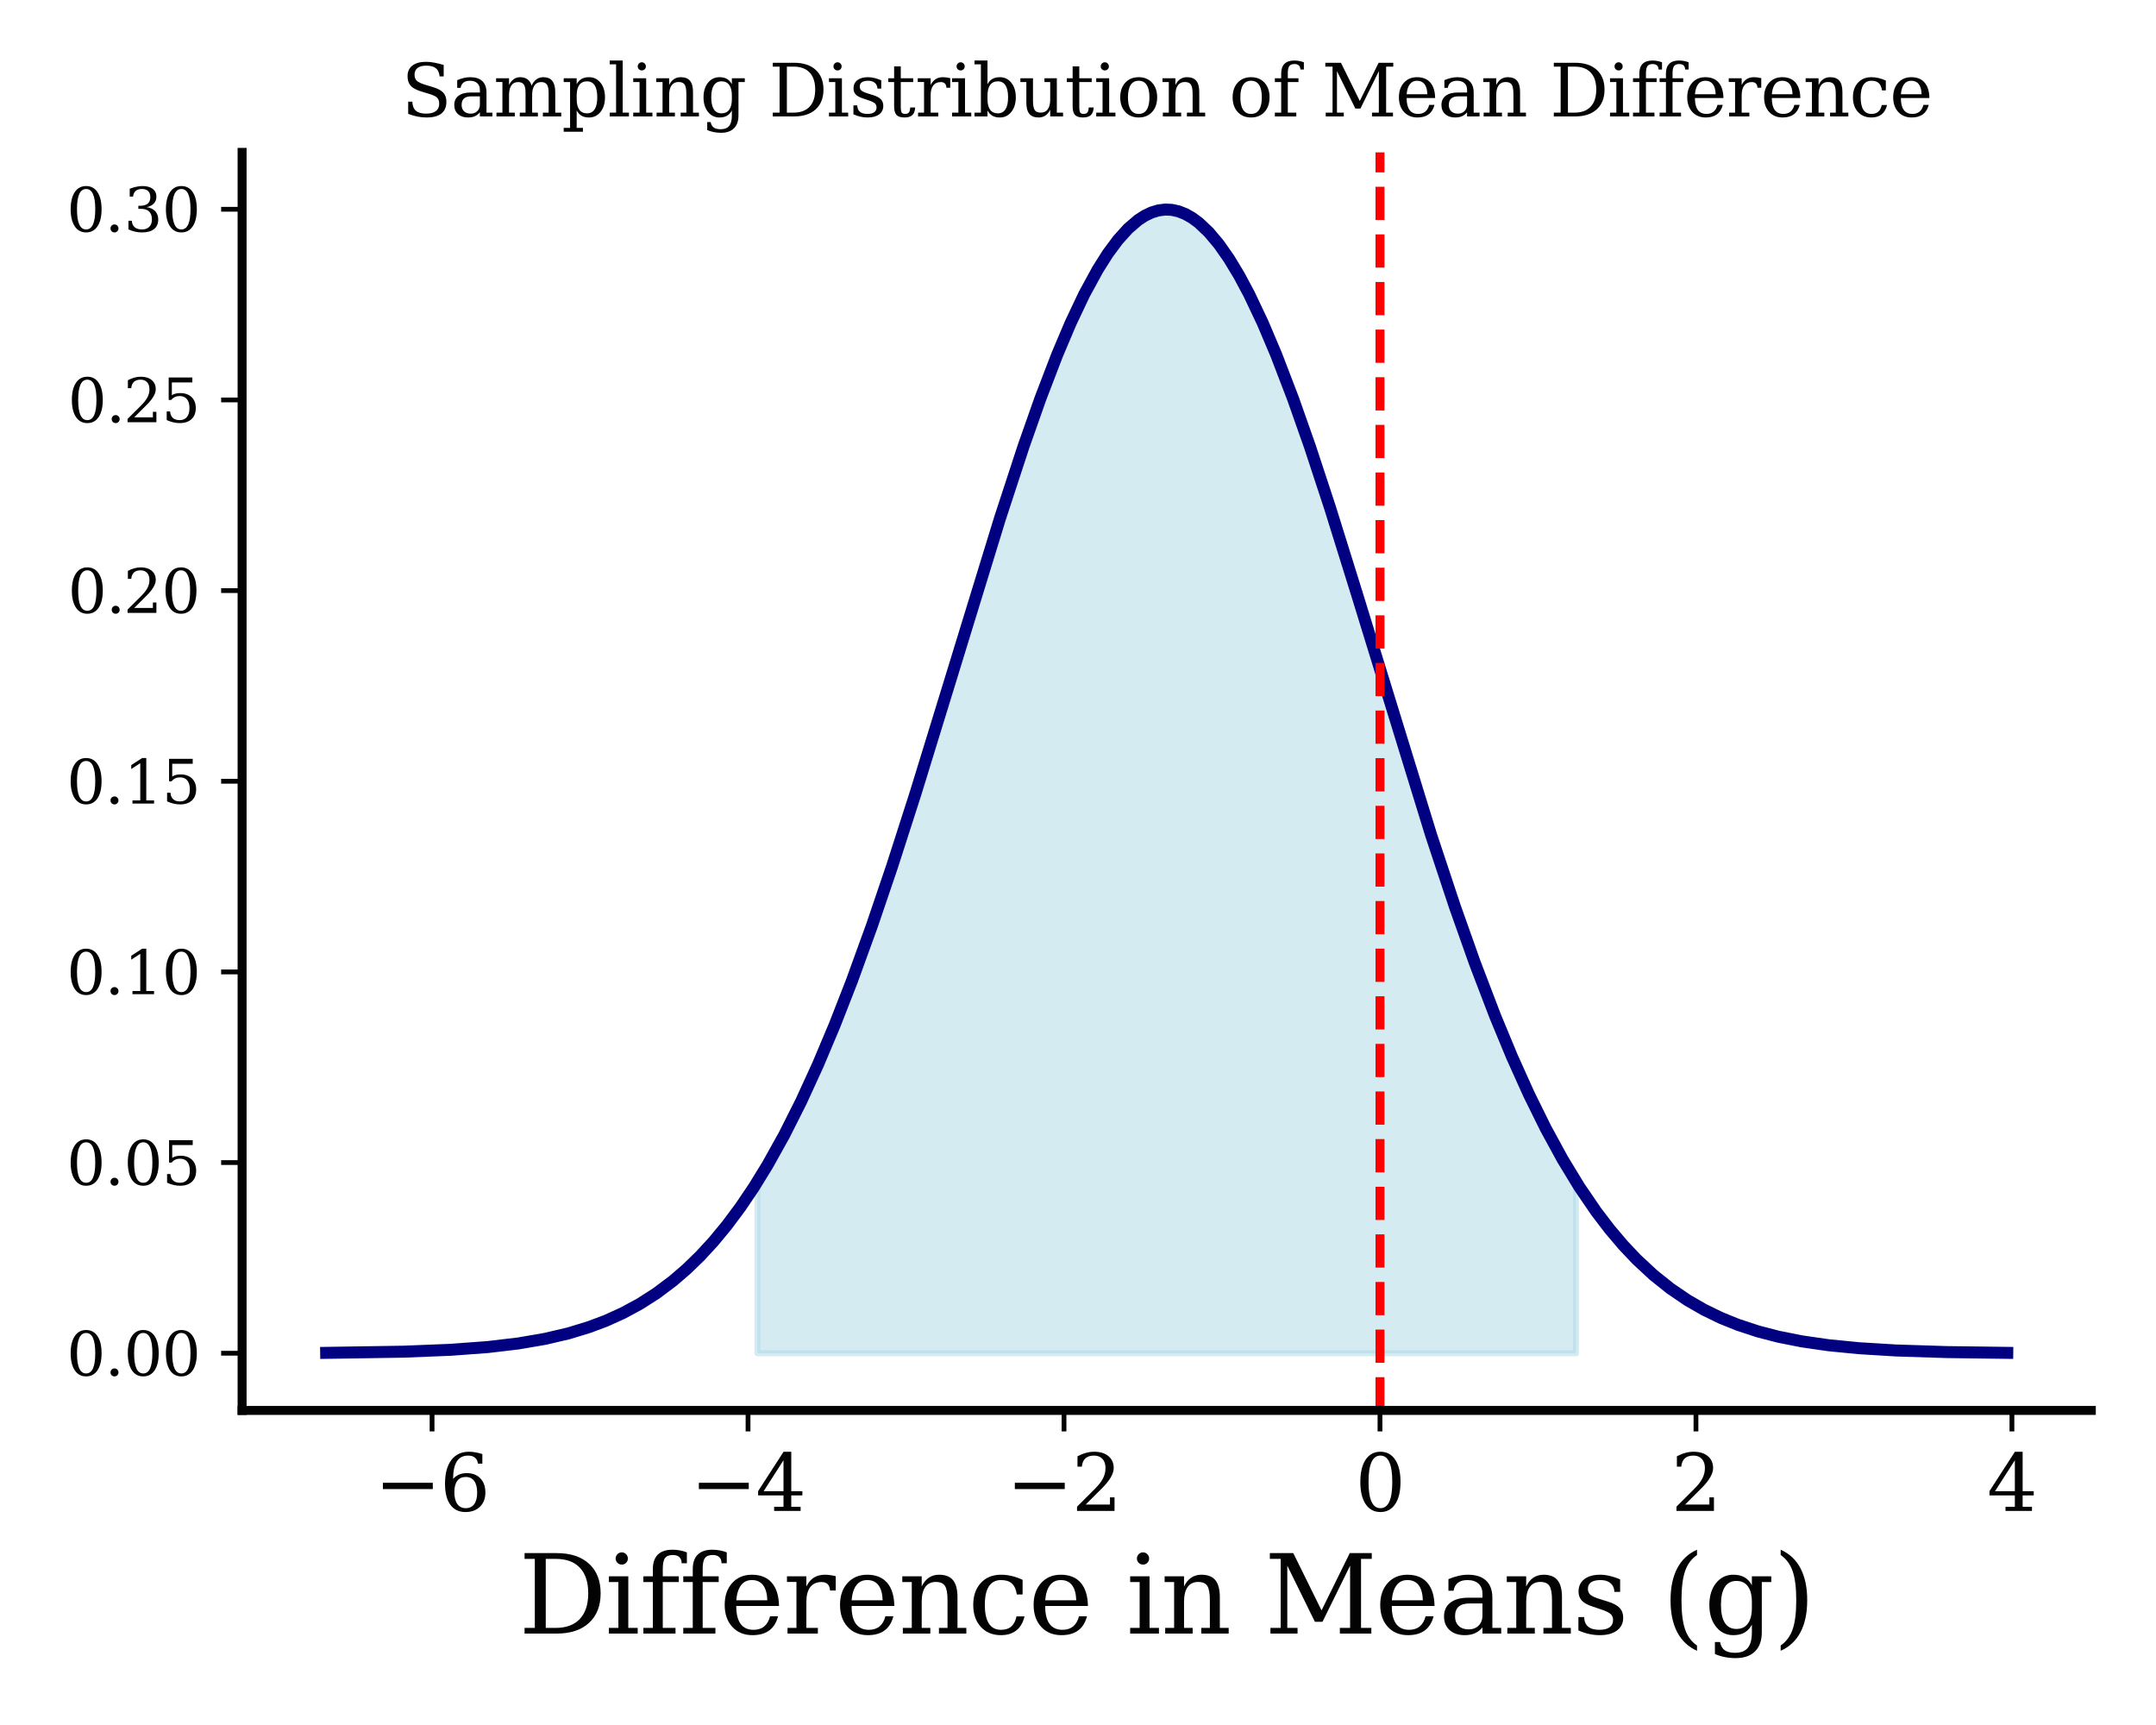 <?xml version="1.0" encoding="utf-8" standalone="no"?>
<!DOCTYPE svg PUBLIC "-//W3C//DTD SVG 1.1//EN"
  "http://www.w3.org/Graphics/SVG/1.1/DTD/svg11.dtd">
<svg xmlns:xlink="http://www.w3.org/1999/xlink" width="360pt" height="288pt" viewBox="0 0 360 288" xmlns="http://www.w3.org/2000/svg" version="1.1">
 <defs>
  <style type="text/css">*{stroke-linejoin: round; stroke-linecap: butt}</style>
 </defs>
 <g id="figure_1">
  <g id="patch_1">
   <path d="M 0 288 
L 360 288 
L 360 0 
L 0 0 
L 0 288 
z
" style="fill: none"/>
  </g>
  <g id="axes_1">
   <g id="patch_2">
    <path d="M 40.425 235.48 
L 349.2 235.48 
L 349.2 25.44 
L 40.425 25.44 
L 40.425 235.48 
z
" style="fill: none"/>
   </g>
   <g id="PolyCollection_1">
    <defs>
     <path id="m4e943a26dc" d="M 126.465 -90.709 
L 126.465 -62.067 
L 127.027 -62.067 
L 127.59 -62.067 
L 128.152 -62.067 
L 128.715 -62.067 
L 129.277 -62.067 
L 129.84 -62.067 
L 130.402 -62.067 
L 130.965 -62.067 
L 131.527 -62.067 
L 132.09 -62.067 
L 132.653 -62.067 
L 133.215 -62.067 
L 133.778 -62.067 
L 134.34 -62.067 
L 134.903 -62.067 
L 135.465 -62.067 
L 136.028 -62.067 
L 136.59 -62.067 
L 137.153 -62.067 
L 137.715 -62.067 
L 138.278 -62.067 
L 138.84 -62.067 
L 139.403 -62.067 
L 139.966 -62.067 
L 140.528 -62.067 
L 141.091 -62.067 
L 141.653 -62.067 
L 142.216 -62.067 
L 142.778 -62.067 
L 143.341 -62.067 
L 143.903 -62.067 
L 144.466 -62.067 
L 145.028 -62.067 
L 145.591 -62.067 
L 146.153 -62.067 
L 146.716 -62.067 
L 147.278 -62.067 
L 147.841 -62.067 
L 148.404 -62.067 
L 148.966 -62.067 
L 149.529 -62.067 
L 150.091 -62.067 
L 150.654 -62.067 
L 151.216 -62.067 
L 151.779 -62.067 
L 152.341 -62.067 
L 152.904 -62.067 
L 153.466 -62.067 
L 154.029 -62.067 
L 154.591 -62.067 
L 155.154 -62.067 
L 155.716 -62.067 
L 156.279 -62.067 
L 156.842 -62.067 
L 157.404 -62.067 
L 157.967 -62.067 
L 158.529 -62.067 
L 159.092 -62.067 
L 159.654 -62.067 
L 160.217 -62.067 
L 160.779 -62.067 
L 161.342 -62.067 
L 161.904 -62.067 
L 162.467 -62.067 
L 163.029 -62.067 
L 163.592 -62.067 
L 164.154 -62.067 
L 164.717 -62.067 
L 165.28 -62.067 
L 165.842 -62.067 
L 166.405 -62.067 
L 166.967 -62.067 
L 167.53 -62.067 
L 168.092 -62.067 
L 168.655 -62.067 
L 169.217 -62.067 
L 169.78 -62.067 
L 170.342 -62.067 
L 170.905 -62.067 
L 171.467 -62.067 
L 172.03 -62.067 
L 172.592 -62.067 
L 173.155 -62.067 
L 173.718 -62.067 
L 174.28 -62.067 
L 174.843 -62.067 
L 175.405 -62.067 
L 175.968 -62.067 
L 176.53 -62.067 
L 177.093 -62.067 
L 177.655 -62.067 
L 178.218 -62.067 
L 178.78 -62.067 
L 179.343 -62.067 
L 179.905 -62.067 
L 180.468 -62.067 
L 181.03 -62.067 
L 181.593 -62.067 
L 182.156 -62.067 
L 182.718 -62.067 
L 183.281 -62.067 
L 183.843 -62.067 
L 184.406 -62.067 
L 184.968 -62.067 
L 185.531 -62.067 
L 186.093 -62.067 
L 186.656 -62.067 
L 187.218 -62.067 
L 187.781 -62.067 
L 188.343 -62.067 
L 188.906 -62.067 
L 189.468 -62.067 
L 190.031 -62.067 
L 190.594 -62.067 
L 191.156 -62.067 
L 191.719 -62.067 
L 192.281 -62.067 
L 192.844 -62.067 
L 193.406 -62.067 
L 193.969 -62.067 
L 194.531 -62.067 
L 195.094 -62.067 
L 195.656 -62.067 
L 196.219 -62.067 
L 196.781 -62.067 
L 197.344 -62.067 
L 197.906 -62.067 
L 198.469 -62.067 
L 199.032 -62.067 
L 199.594 -62.067 
L 200.157 -62.067 
L 200.719 -62.067 
L 201.282 -62.067 
L 201.844 -62.067 
L 202.407 -62.067 
L 202.969 -62.067 
L 203.532 -62.067 
L 204.094 -62.067 
L 204.657 -62.067 
L 205.219 -62.067 
L 205.782 -62.067 
L 206.345 -62.067 
L 206.907 -62.067 
L 207.47 -62.067 
L 208.032 -62.067 
L 208.595 -62.067 
L 209.157 -62.067 
L 209.72 -62.067 
L 210.282 -62.067 
L 210.845 -62.067 
L 211.407 -62.067 
L 211.97 -62.067 
L 212.532 -62.067 
L 213.095 -62.067 
L 213.657 -62.067 
L 214.22 -62.067 
L 214.783 -62.067 
L 215.345 -62.067 
L 215.908 -62.067 
L 216.47 -62.067 
L 217.033 -62.067 
L 217.595 -62.067 
L 218.158 -62.067 
L 218.72 -62.067 
L 219.283 -62.067 
L 219.845 -62.067 
L 220.408 -62.067 
L 220.97 -62.067 
L 221.533 -62.067 
L 222.095 -62.067 
L 222.658 -62.067 
L 223.221 -62.067 
L 223.783 -62.067 
L 224.346 -62.067 
L 224.908 -62.067 
L 225.471 -62.067 
L 226.033 -62.067 
L 226.596 -62.067 
L 227.158 -62.067 
L 227.721 -62.067 
L 228.283 -62.067 
L 228.846 -62.067 
L 229.408 -62.067 
L 229.971 -62.067 
L 230.533 -62.067 
L 231.096 -62.067 
L 231.659 -62.067 
L 232.221 -62.067 
L 232.784 -62.067 
L 233.346 -62.067 
L 233.909 -62.067 
L 234.471 -62.067 
L 235.034 -62.067 
L 235.596 -62.067 
L 236.159 -62.067 
L 236.721 -62.067 
L 237.284 -62.067 
L 237.846 -62.067 
L 238.409 -62.067 
L 238.971 -62.067 
L 239.534 -62.067 
L 240.097 -62.067 
L 240.659 -62.067 
L 241.222 -62.067 
L 241.784 -62.067 
L 242.347 -62.067 
L 242.909 -62.067 
L 243.472 -62.067 
L 244.034 -62.067 
L 244.597 -62.067 
L 245.159 -62.067 
L 245.722 -62.067 
L 246.284 -62.067 
L 246.847 -62.067 
L 247.409 -62.067 
L 247.972 -62.067 
L 248.535 -62.067 
L 249.097 -62.067 
L 249.66 -62.067 
L 250.222 -62.067 
L 250.785 -62.067 
L 251.347 -62.067 
L 251.91 -62.067 
L 252.472 -62.067 
L 253.035 -62.067 
L 253.597 -62.067 
L 254.16 -62.067 
L 254.722 -62.067 
L 255.285 -62.067 
L 255.847 -62.067 
L 256.41 -62.067 
L 256.973 -62.067 
L 257.535 -62.067 
L 258.098 -62.067 
L 258.66 -62.067 
L 259.223 -62.067 
L 259.785 -62.067 
L 260.348 -62.067 
L 260.91 -62.067 
L 261.473 -62.067 
L 262.035 -62.067 
L 262.598 -62.067 
L 263.16 -62.067 
L 263.16 -90.709 
L 263.16 -90.709 
L 262.598 -91.614 
L 262.035 -92.539 
L 261.473 -93.486 
L 260.91 -94.453 
L 260.348 -95.442 
L 259.785 -96.452 
L 259.223 -97.484 
L 258.66 -98.537 
L 258.098 -99.612 
L 257.535 -100.708 
L 256.973 -101.826 
L 256.41 -102.966 
L 255.847 -104.129 
L 255.285 -105.312 
L 254.722 -106.518 
L 254.16 -107.746 
L 253.597 -108.996 
L 253.035 -110.267 
L 252.472 -111.56 
L 251.91 -112.875 
L 251.347 -114.211 
L 250.785 -115.568 
L 250.222 -116.947 
L 249.66 -118.347 
L 249.097 -119.768 
L 248.535 -121.209 
L 247.972 -122.671 
L 247.409 -124.153 
L 246.847 -125.655 
L 246.284 -127.177 
L 245.722 -128.718 
L 245.159 -130.277 
L 244.597 -131.856 
L 244.034 -133.452 
L 243.472 -135.067 
L 242.909 -136.698 
L 242.347 -138.347 
L 241.784 -140.011 
L 241.222 -141.692 
L 240.659 -143.388 
L 240.097 -145.099 
L 239.534 -146.824 
L 238.971 -148.562 
L 238.409 -150.314 
L 237.846 -152.078 
L 237.284 -153.853 
L 236.721 -155.64 
L 236.159 -157.437 
L 235.596 -159.243 
L 235.034 -161.058 
L 234.471 -162.881 
L 233.909 -164.711 
L 233.346 -166.548 
L 232.784 -168.39 
L 232.221 -170.237 
L 231.659 -172.088 
L 231.096 -173.941 
L 230.533 -175.797 
L 229.971 -177.653 
L 229.408 -179.51 
L 228.846 -181.366 
L 228.283 -183.22 
L 227.721 -185.071 
L 227.158 -186.918 
L 226.596 -188.761 
L 226.033 -190.598 
L 225.471 -192.428 
L 224.908 -194.25 
L 224.346 -196.063 
L 223.783 -197.865 
L 223.221 -199.657 
L 222.658 -201.437 
L 222.095 -203.203 
L 221.533 -204.955 
L 220.97 -206.692 
L 220.408 -208.412 
L 219.845 -210.114 
L 219.283 -211.798 
L 218.72 -213.462 
L 218.158 -215.105 
L 217.595 -216.727 
L 217.033 -218.325 
L 216.47 -219.899 
L 215.908 -221.448 
L 215.345 -222.971 
L 214.783 -224.467 
L 214.22 -225.935 
L 213.657 -227.373 
L 213.095 -228.781 
L 212.532 -230.158 
L 211.97 -231.502 
L 211.407 -232.814 
L 210.845 -234.091 
L 210.282 -235.334 
L 209.72 -236.541 
L 209.157 -237.71 
L 208.595 -238.843 
L 208.032 -239.936 
L 207.47 -240.991 
L 206.907 -242.006 
L 206.345 -242.98 
L 205.782 -243.912 
L 205.219 -244.802 
L 204.657 -245.649 
L 204.094 -246.453 
L 203.532 -247.213 
L 202.969 -247.928 
L 202.407 -248.598 
L 201.844 -249.223 
L 201.282 -249.801 
L 200.719 -250.332 
L 200.157 -250.817 
L 199.594 -251.254 
L 199.032 -251.643 
L 198.469 -251.985 
L 197.906 -252.278 
L 197.344 -252.523 
L 196.781 -252.718 
L 196.219 -252.866 
L 195.656 -252.964 
L 195.094 -253.013 
L 194.531 -253.013 
L 193.969 -252.964 
L 193.406 -252.866 
L 192.844 -252.718 
L 192.281 -252.523 
L 191.719 -252.278 
L 191.156 -251.985 
L 190.594 -251.643 
L 190.031 -251.254 
L 189.468 -250.817 
L 188.906 -250.332 
L 188.343 -249.801 
L 187.781 -249.223 
L 187.218 -248.598 
L 186.656 -247.928 
L 186.093 -247.213 
L 185.531 -246.453 
L 184.968 -245.649 
L 184.406 -244.802 
L 183.843 -243.912 
L 183.281 -242.98 
L 182.718 -242.006 
L 182.156 -240.991 
L 181.593 -239.936 
L 181.03 -238.843 
L 180.468 -237.71 
L 179.905 -236.541 
L 179.343 -235.334 
L 178.78 -234.091 
L 178.218 -232.814 
L 177.655 -231.502 
L 177.093 -230.158 
L 176.53 -228.781 
L 175.968 -227.373 
L 175.405 -225.935 
L 174.843 -224.467 
L 174.28 -222.971 
L 173.718 -221.448 
L 173.155 -219.899 
L 172.592 -218.325 
L 172.03 -216.727 
L 171.467 -215.105 
L 170.905 -213.462 
L 170.342 -211.798 
L 169.78 -210.114 
L 169.217 -208.412 
L 168.655 -206.692 
L 168.092 -204.955 
L 167.53 -203.203 
L 166.967 -201.437 
L 166.405 -199.657 
L 165.842 -197.865 
L 165.28 -196.063 
L 164.717 -194.25 
L 164.154 -192.428 
L 163.592 -190.598 
L 163.029 -188.761 
L 162.467 -186.918 
L 161.904 -185.071 
L 161.342 -183.22 
L 160.779 -181.366 
L 160.217 -179.51 
L 159.654 -177.653 
L 159.092 -175.797 
L 158.529 -173.941 
L 157.967 -172.088 
L 157.404 -170.237 
L 156.842 -168.39 
L 156.279 -166.548 
L 155.716 -164.711 
L 155.154 -162.881 
L 154.591 -161.058 
L 154.029 -159.243 
L 153.466 -157.437 
L 152.904 -155.64 
L 152.341 -153.853 
L 151.779 -152.078 
L 151.216 -150.314 
L 150.654 -148.562 
L 150.091 -146.824 
L 149.529 -145.099 
L 148.966 -143.388 
L 148.404 -141.692 
L 147.841 -140.011 
L 147.278 -138.347 
L 146.716 -136.698 
L 146.153 -135.067 
L 145.591 -133.452 
L 145.028 -131.856 
L 144.466 -130.277 
L 143.903 -128.718 
L 143.341 -127.177 
L 142.778 -125.655 
L 142.216 -124.153 
L 141.653 -122.671 
L 141.091 -121.209 
L 140.528 -119.768 
L 139.966 -118.347 
L 139.403 -116.947 
L 138.84 -115.568 
L 138.278 -114.211 
L 137.715 -112.875 
L 137.153 -111.56 
L 136.59 -110.267 
L 136.028 -108.996 
L 135.465 -107.746 
L 134.903 -106.518 
L 134.34 -105.312 
L 133.778 -104.129 
L 133.215 -102.966 
L 132.653 -101.826 
L 132.09 -100.708 
L 131.527 -99.612 
L 130.965 -98.537 
L 130.402 -97.484 
L 129.84 -96.452 
L 129.277 -95.442 
L 128.715 -94.453 
L 128.152 -93.486 
L 127.59 -92.539 
L 127.027 -91.614 
L 126.465 -90.709 
z
" style="stroke: #add8e6; stroke-opacity: 0.5"/>
    </defs>
    <g clip-path="url(#pf818bcd970)">
     <use xlink:href="#m4e943a26dc" x="0" y="288" style="fill: #add8e6; fill-opacity: 0.5; stroke: #add8e6; stroke-opacity: 0.5"/>
    </g>
   </g>
   <g id="matplotlib.axis_1">
    <g id="xtick_1">
     <g id="line2d_1">
      <defs>
       <path id="mfd60dd3c45" d="M 0 0 
L 0 3.5 
" style="stroke: #030303; stroke-width: 0.8"/>
      </defs>
      <g>
       <use xlink:href="#mfd60dd3c45" x="72.144" y="235.48" style="fill: #030303; stroke: #030303; stroke-width: 0.8"/>
      </g>
     </g>
     <g id="text_1">
      <!-- $\mathdefault{−6}$ -->
      <g style="fill: #030303" transform="translate(62.524 252.358) scale(0.13 -0.13)">
       <defs>
        <path id="DejaVuSerif-2212" d="M 678 2259 
L 4684 2259 
L 4684 1753 
L 678 1753 
L 678 2259 
z
" transform="scale(0.016)"/>
        <path id="DejaVuSerif-36" d="M 2094 219 
Q 2534 219 2771 542 
Q 3009 866 3009 1472 
Q 3009 2078 2771 2401 
Q 2534 2725 2094 2725 
Q 1647 2725 1412 2412 
Q 1178 2100 1178 1509 
Q 1178 888 1415 553 
Q 1653 219 2094 219 
z
M 1075 2569 
Q 1288 2803 1556 2918 
Q 1825 3034 2163 3034 
Q 2859 3034 3264 2615 
Q 3669 2197 3669 1472 
Q 3669 763 3233 336 
Q 2797 -91 2069 -91 
Q 1278 -91 853 498 
Q 428 1088 428 2181 
Q 428 3406 931 4078 
Q 1434 4750 2350 4750 
Q 2597 4750 2869 4703 
Q 3141 4656 3425 4563 
L 3425 3794 
L 3072 3794 
Q 3034 4109 2831 4275 
Q 2628 4441 2284 4441 
Q 1678 4441 1381 3981 
Q 1084 3522 1075 2569 
z
" transform="scale(0.016)"/>
       </defs>
       <use xlink:href="#DejaVuSerif-2212" transform="translate(0 0.781)"/>
       <use xlink:href="#DejaVuSerif-36" transform="translate(83.789 0.781)"/>
      </g>
     </g>
    </g>
    <g id="xtick_2">
     <g id="line2d_2">
      <g>
       <use xlink:href="#mfd60dd3c45" x="124.904" y="235.48" style="fill: #030303; stroke: #030303; stroke-width: 0.8"/>
      </g>
     </g>
     <g id="text_2">
      <!-- $\mathdefault{−4}$ -->
      <g style="fill: #030303" transform="translate(115.284 252.358) scale(0.13 -0.13)">
       <defs>
        <path id="DejaVuSerif-34" d="M 2234 1581 
L 2234 4063 
L 641 1581 
L 2234 1581 
z
M 3609 0 
L 1484 0 
L 1484 331 
L 2234 331 
L 2234 1247 
L 197 1247 
L 197 1588 
L 2241 4750 
L 2859 4750 
L 2859 1581 
L 3750 1581 
L 3750 1247 
L 2859 1247 
L 2859 331 
L 3609 331 
L 3609 0 
z
" transform="scale(0.016)"/>
       </defs>
       <use xlink:href="#DejaVuSerif-2212" transform="translate(0 0.781)"/>
       <use xlink:href="#DejaVuSerif-34" transform="translate(83.789 0.781)"/>
      </g>
     </g>
    </g>
    <g id="xtick_3">
     <g id="line2d_3">
      <g>
       <use xlink:href="#mfd60dd3c45" x="177.664" y="235.48" style="fill: #030303; stroke: #030303; stroke-width: 0.8"/>
      </g>
     </g>
     <g id="text_3">
      <!-- $\mathdefault{−2}$ -->
      <g style="fill: #030303" transform="translate(168.044 252.358) scale(0.13 -0.13)">
       <defs>
        <path id="DejaVuSerif-32" d="M 819 3553 
L 469 3553 
L 469 4384 
Q 803 4563 1142 4656 
Q 1481 4750 1806 4750 
Q 2534 4750 2956 4397 
Q 3378 4044 3378 3438 
Q 3378 2753 2422 1800 
Q 2347 1728 2309 1691 
L 1131 513 
L 3078 513 
L 3078 1088 
L 3444 1088 
L 3444 0 
L 434 0 
L 434 341 
L 1850 1753 
Q 2319 2222 2519 2614 
Q 2719 3006 2719 3438 
Q 2719 3909 2473 4175 
Q 2228 4441 1797 4441 
Q 1350 4441 1106 4219 
Q 863 3997 819 3553 
z
" transform="scale(0.016)"/>
       </defs>
       <use xlink:href="#DejaVuSerif-2212" transform="translate(0 0.781)"/>
       <use xlink:href="#DejaVuSerif-32" transform="translate(83.789 0.781)"/>
      </g>
     </g>
    </g>
    <g id="xtick_4">
     <g id="line2d_4">
      <g>
       <use xlink:href="#mfd60dd3c45" x="230.424" y="235.48" style="fill: #030303; stroke: #030303; stroke-width: 0.8"/>
      </g>
     </g>
     <g id="text_4">
      <!-- $\mathdefault{0}$ -->
      <g style="fill: #030303" transform="translate(226.264 252.358) scale(0.13 -0.13)">
       <defs>
        <path id="DejaVuSerif-30" d="M 2034 219 
Q 2513 219 2750 744 
Q 2988 1269 2988 2328 
Q 2988 3391 2750 3916 
Q 2513 4441 2034 4441 
Q 1556 4441 1318 3916 
Q 1081 3391 1081 2328 
Q 1081 1269 1318 744 
Q 1556 219 2034 219 
z
M 2034 -91 
Q 1275 -91 848 546 
Q 422 1184 422 2328 
Q 422 3475 848 4112 
Q 1275 4750 2034 4750 
Q 2797 4750 3222 4112 
Q 3647 3475 3647 2328 
Q 3647 1184 3222 546 
Q 2797 -91 2034 -91 
z
" transform="scale(0.016)"/>
       </defs>
       <use xlink:href="#DejaVuSerif-30" transform="translate(0 0.781)"/>
      </g>
     </g>
    </g>
    <g id="xtick_5">
     <g id="line2d_5">
      <g>
       <use xlink:href="#mfd60dd3c45" x="283.184" y="235.48" style="fill: #030303; stroke: #030303; stroke-width: 0.8"/>
      </g>
     </g>
     <g id="text_5">
      <!-- $\mathdefault{2}$ -->
      <g style="fill: #030303" transform="translate(279.024 252.358) scale(0.13 -0.13)">
       <use xlink:href="#DejaVuSerif-32" transform="translate(0 0.781)"/>
      </g>
     </g>
    </g>
    <g id="xtick_6">
     <g id="line2d_6">
      <g>
       <use xlink:href="#mfd60dd3c45" x="335.944" y="235.48" style="fill: #030303; stroke: #030303; stroke-width: 0.8"/>
      </g>
     </g>
     <g id="text_6">
      <!-- $\mathdefault{4}$ -->
      <g style="fill: #030303" transform="translate(331.784 252.358) scale(0.13 -0.13)">
       <use xlink:href="#DejaVuSerif-34" transform="translate(0 0.781)"/>
      </g>
     </g>
    </g>
    <g id="text_7">
     <!-- Difference in Means (g) -->
     <g style="fill: #030303" transform="translate(86.574 272.739) scale(0.18 -0.18)">
      <defs>
       <path id="DejaVuSerif-44" d="M 1581 331 
L 2163 331 
Q 3072 331 3558 850 
Q 4044 1369 4044 2338 
Q 4044 3306 3559 3818 
Q 3075 4331 2163 4331 
L 1581 4331 
L 1581 331 
z
M 353 0 
L 353 331 
L 947 331 
L 947 4331 
L 353 4331 
L 353 4666 
L 2209 4666 
Q 3416 4666 4089 4050 
Q 4763 3434 4763 2338 
Q 4763 1238 4088 619 
Q 3413 0 2209 0 
L 353 0 
z
" transform="scale(0.016)"/>
       <path id="DejaVuSerif-69" d="M 622 4353 
Q 622 4497 726 4603 
Q 831 4709 978 4709 
Q 1122 4709 1226 4603 
Q 1331 4497 1331 4353 
Q 1331 4206 1228 4103 
Q 1125 4000 978 4000 
Q 831 4000 726 4103 
Q 622 4206 622 4353 
z
M 1356 331 
L 1900 331 
L 1900 0 
L 231 0 
L 231 331 
L 781 331 
L 781 2988 
L 231 2988 
L 231 3322 
L 1356 3322 
L 1356 331 
z
" transform="scale(0.016)"/>
       <path id="DejaVuSerif-66" d="M 2753 4078 
L 2450 4078 
Q 2447 4313 2317 4434 
Q 2188 4556 1941 4556 
Q 1619 4556 1487 4379 
Q 1356 4203 1356 3750 
L 1356 3322 
L 2284 3322 
L 2284 2988 
L 1356 2988 
L 1356 331 
L 2094 331 
L 2094 0 
L 231 0 
L 231 331 
L 781 331 
L 781 2988 
L 231 2988 
L 231 3322 
L 781 3322 
L 781 3738 
Q 781 4294 1070 4578 
Q 1359 4863 1919 4863 
Q 2128 4863 2337 4825 
Q 2547 4788 2753 4709 
L 2753 4078 
z
" transform="scale(0.016)"/>
       <path id="DejaVuSerif-65" d="M 3469 1600 
L 991 1600 
L 991 1575 
Q 991 903 1244 561 
Q 1497 219 1991 219 
Q 2369 219 2611 417 
Q 2853 616 2950 1006 
L 3413 1006 
Q 3275 459 2904 184 
Q 2534 -91 1931 -91 
Q 1203 -91 761 389 
Q 319 869 319 1663 
Q 319 2450 753 2931 
Q 1188 3413 1894 3413 
Q 2647 3413 3050 2948 
Q 3453 2484 3469 1600 
z
M 2791 1931 
Q 2772 2513 2545 2808 
Q 2319 3103 1894 3103 
Q 1497 3103 1269 2806 
Q 1041 2509 991 1931 
L 2791 1931 
z
" transform="scale(0.016)"/>
       <path id="DejaVuSerif-72" d="M 3059 3328 
L 3059 2497 
L 2728 2497 
Q 2713 2744 2591 2866 
Q 2469 2988 2234 2988 
Q 1809 2988 1582 2694 
Q 1356 2400 1356 1850 
L 1356 331 
L 2022 331 
L 2022 0 
L 263 0 
L 263 331 
L 781 331 
L 781 2994 
L 231 2994 
L 231 3322 
L 1356 3322 
L 1356 2731 
Q 1525 3078 1790 3245 
Q 2056 3413 2438 3413 
Q 2578 3413 2733 3391 
Q 2888 3369 3059 3328 
z
" transform="scale(0.016)"/>
       <path id="DejaVuSerif-6e" d="M 263 0 
L 263 331 
L 781 331 
L 781 2988 
L 231 2988 
L 231 3322 
L 1356 3322 
L 1356 2731 
Q 1516 3069 1770 3241 
Q 2025 3413 2363 3413 
Q 2913 3413 3172 3097 
Q 3431 2781 3431 2113 
L 3431 331 
L 3944 331 
L 3944 0 
L 2356 0 
L 2356 331 
L 2853 331 
L 2853 1931 
Q 2853 2541 2703 2767 
Q 2553 2994 2175 2994 
Q 1775 2994 1565 2701 
Q 1356 2409 1356 1850 
L 1356 331 
L 1856 331 
L 1856 0 
L 263 0 
z
" transform="scale(0.016)"/>
       <path id="DejaVuSerif-63" d="M 3291 997 
Q 3169 466 2822 187 
Q 2475 -91 1925 -91 
Q 1200 -91 759 389 
Q 319 869 319 1663 
Q 319 2459 759 2936 
Q 1200 3413 1925 3413 
Q 2241 3413 2553 3339 
Q 2866 3266 3181 3116 
L 3181 2266 
L 2847 2266 
Q 2781 2703 2561 2903 
Q 2341 3103 1931 3103 
Q 1466 3103 1228 2742 
Q 991 2381 991 1663 
Q 991 944 1227 581 
Q 1463 219 1931 219 
Q 2303 219 2525 412 
Q 2747 606 2828 997 
L 3291 997 
z
" transform="scale(0.016)"/>
       <path id="DejaVuSerif-20" transform="scale(0.016)"/>
       <path id="DejaVuSerif-4d" d="M 353 0 
L 353 331 
L 947 331 
L 947 4331 
L 319 4331 
L 319 4666 
L 1678 4666 
L 3316 1344 
L 4953 4666 
L 6228 4666 
L 6228 4331 
L 5606 4331 
L 5606 331 
L 6203 331 
L 6203 0 
L 4378 0 
L 4378 331 
L 4972 331 
L 4972 3938 
L 3372 684 
L 2931 684 
L 1331 3938 
L 1331 331 
L 1925 331 
L 1925 0 
L 353 0 
z
" transform="scale(0.016)"/>
       <path id="DejaVuSerif-61" d="M 2547 1044 
L 2547 1747 
L 1806 1747 
Q 1378 1747 1168 1562 
Q 959 1378 959 997 
Q 959 650 1171 447 
Q 1384 244 1747 244 
Q 2106 244 2326 466 
Q 2547 688 2547 1044 
z
M 3122 2075 
L 3122 331 
L 3634 331 
L 3634 0 
L 2547 0 
L 2547 359 
Q 2356 128 2106 18 
Q 1856 -91 1522 -91 
Q 969 -91 644 203 
Q 319 497 319 997 
Q 319 1513 691 1797 
Q 1063 2081 1741 2081 
L 2547 2081 
L 2547 2309 
Q 2547 2688 2317 2895 
Q 2088 3103 1672 3103 
Q 1328 3103 1125 2947 
Q 922 2791 872 2484 
L 575 2484 
L 575 3156 
Q 875 3284 1158 3348 
Q 1441 3413 1709 3413 
Q 2400 3413 2761 3070 
Q 3122 2728 3122 2075 
z
" transform="scale(0.016)"/>
       <path id="DejaVuSerif-73" d="M 359 184 
L 359 959 
L 691 959 
Q 703 588 923 403 
Q 1144 219 1575 219 
Q 1963 219 2166 364 
Q 2369 509 2369 788 
Q 2369 1006 2220 1140 
Q 2072 1275 1594 1428 
L 1178 1569 
Q 750 1706 558 1912 
Q 366 2119 366 2438 
Q 366 2894 700 3153 
Q 1034 3413 1625 3413 
Q 1888 3413 2178 3344 
Q 2469 3275 2778 3144 
L 2778 2419 
L 2447 2419 
Q 2434 2741 2221 2922 
Q 2009 3103 1644 3103 
Q 1281 3103 1095 2975 
Q 909 2847 909 2591 
Q 909 2381 1050 2254 
Q 1191 2128 1613 1997 
L 2069 1856 
Q 2541 1709 2748 1489 
Q 2956 1269 2956 922 
Q 2956 450 2595 179 
Q 2234 -91 1600 -91 
Q 1278 -91 972 -22 
Q 666 47 359 184 
z
" transform="scale(0.016)"/>
       <path id="DejaVuSerif-28" d="M 2041 -997 
Q 1281 -656 893 83 
Q 506 822 506 1931 
Q 506 3044 893 3783 
Q 1281 4522 2041 4863 
L 2041 4556 
Q 1559 4225 1350 3623 
Q 1141 3022 1141 1931 
Q 1141 844 1350 242 
Q 1559 -359 2041 -691 
L 2041 -997 
z
" transform="scale(0.016)"/>
       <path id="DejaVuSerif-67" d="M 3359 2988 
L 3359 72 
Q 3359 -644 2965 -1033 
Q 2572 -1422 1844 -1422 
Q 1516 -1422 1216 -1362 
Q 916 -1303 641 -1184 
L 641 -488 
L 941 -488 
Q 997 -813 1206 -963 
Q 1416 -1113 1806 -1113 
Q 2313 -1113 2548 -827 
Q 2784 -541 2784 72 
L 2784 519 
Q 2616 206 2355 57 
Q 2094 -91 1709 -91 
Q 1097 -91 708 395 
Q 319 881 319 1663 
Q 319 2444 706 2928 
Q 1094 3413 1709 3413 
Q 2094 3413 2355 3264 
Q 2616 3116 2784 2803 
L 2784 3322 
L 3909 3322 
L 3909 2988 
L 3359 2988 
z
M 2784 1825 
Q 2784 2422 2554 2737 
Q 2325 3053 1888 3053 
Q 1444 3053 1217 2703 
Q 991 2353 991 1663 
Q 991 975 1217 622 
Q 1444 269 1888 269 
Q 2325 269 2554 583 
Q 2784 897 2784 1497 
L 2784 1825 
z
" transform="scale(0.016)"/>
       <path id="DejaVuSerif-29" d="M 453 -997 
L 453 -691 
Q 934 -359 1145 242 
Q 1356 844 1356 1931 
Q 1356 3022 1145 3623 
Q 934 4225 453 4556 
L 453 4863 
Q 1216 4522 1603 3783 
Q 1991 3044 1991 1931 
Q 1991 822 1603 83 
Q 1216 -656 453 -997 
z
" transform="scale(0.016)"/>
      </defs>
      <use xlink:href="#DejaVuSerif-44"/>
      <use xlink:href="#DejaVuSerif-69" x="80.176"/>
      <use xlink:href="#DejaVuSerif-66" x="112.158"/>
      <use xlink:href="#DejaVuSerif-66" x="149.17"/>
      <use xlink:href="#DejaVuSerif-65" x="186.182"/>
      <use xlink:href="#DejaVuSerif-72" x="245.361"/>
      <use xlink:href="#DejaVuSerif-65" x="293.164"/>
      <use xlink:href="#DejaVuSerif-6e" x="352.344"/>
      <use xlink:href="#DejaVuSerif-63" x="416.748"/>
      <use xlink:href="#DejaVuSerif-65" x="472.754"/>
      <use xlink:href="#DejaVuSerif-20" x="531.934"/>
      <use xlink:href="#DejaVuSerif-69" x="563.721"/>
      <use xlink:href="#DejaVuSerif-6e" x="595.703"/>
      <use xlink:href="#DejaVuSerif-20" x="660.107"/>
      <use xlink:href="#DejaVuSerif-4d" x="691.895"/>
      <use xlink:href="#DejaVuSerif-65" x="794.287"/>
      <use xlink:href="#DejaVuSerif-61" x="853.467"/>
      <use xlink:href="#DejaVuSerif-6e" x="913.086"/>
      <use xlink:href="#DejaVuSerif-73" x="977.49"/>
      <use xlink:href="#DejaVuSerif-20" x="1028.809"/>
      <use xlink:href="#DejaVuSerif-28" x="1060.596"/>
      <use xlink:href="#DejaVuSerif-67" x="1099.609"/>
      <use xlink:href="#DejaVuSerif-29" x="1163.623"/>
     </g>
    </g>
   </g>
   <g id="matplotlib.axis_2">
    <g id="ytick_1">
     <g id="line2d_7">
      <defs>
       <path id="mde79565429" d="M 0 0 
L -3.5 0 
" style="stroke: #030303; stroke-width: 0.8"/>
      </defs>
      <g>
       <use xlink:href="#mde79565429" x="40.425" y="225.933" style="fill: #030303; stroke: #030303; stroke-width: 0.8"/>
      </g>
     </g>
     <g id="text_8">
      <!-- $\mathdefault{0.00}$ -->
      <g style="fill: #030303" transform="translate(11.125 229.732) scale(0.1 -0.1)">
       <defs>
        <path id="DejaVuSerif-2e" d="M 603 325 
Q 603 500 722 622 
Q 841 744 1019 744 
Q 1191 744 1312 622 
Q 1434 500 1434 325 
Q 1434 153 1312 31 
Q 1191 -91 1019 -91 
Q 841 -91 722 29 
Q 603 150 603 325 
z
" transform="scale(0.016)"/>
       </defs>
       <use xlink:href="#DejaVuSerif-30" transform="translate(0 0.781)"/>
       <use xlink:href="#DejaVuSerif-2e" transform="translate(63.623 0.781)"/>
       <use xlink:href="#DejaVuSerif-30" transform="translate(95.41 0.781)"/>
       <use xlink:href="#DejaVuSerif-30" transform="translate(159.033 0.781)"/>
      </g>
     </g>
    </g>
    <g id="ytick_2">
     <g id="line2d_8">
      <g>
       <use xlink:href="#mde79565429" x="40.425" y="194.1" style="fill: #030303; stroke: #030303; stroke-width: 0.8"/>
      </g>
     </g>
     <g id="text_9">
      <!-- $\mathdefault{0.05}$ -->
      <g style="fill: #030303" transform="translate(11.125 197.9) scale(0.1 -0.1)">
       <defs>
        <path id="DejaVuSerif-35" d="M 3219 4666 
L 3219 4153 
L 1081 4153 
L 1081 2816 
Q 1244 2928 1461 2984 
Q 1678 3041 1947 3041 
Q 2703 3041 3140 2622 
Q 3578 2203 3578 1478 
Q 3578 738 3136 323 
Q 2694 -91 1894 -91 
Q 1572 -91 1234 -12 
Q 897 66 544 225 
L 544 1131 
L 897 1131 
Q 925 688 1179 453 
Q 1434 219 1894 219 
Q 2388 219 2653 544 
Q 2919 869 2919 1478 
Q 2919 2084 2655 2407 
Q 2391 2731 1894 2731 
Q 1613 2731 1398 2631 
Q 1184 2531 1019 2322 
L 750 2322 
L 750 4666 
L 3219 4666 
z
" transform="scale(0.016)"/>
       </defs>
       <use xlink:href="#DejaVuSerif-30" transform="translate(0 0.781)"/>
       <use xlink:href="#DejaVuSerif-2e" transform="translate(63.623 0.781)"/>
       <use xlink:href="#DejaVuSerif-30" transform="translate(95.41 0.781)"/>
       <use xlink:href="#DejaVuSerif-35" transform="translate(159.033 0.781)"/>
      </g>
     </g>
    </g>
    <g id="ytick_3">
     <g id="line2d_9">
      <g>
       <use xlink:href="#mde79565429" x="40.425" y="162.268" style="fill: #030303; stroke: #030303; stroke-width: 0.8"/>
      </g>
     </g>
     <g id="text_10">
      <!-- $\mathdefault{0.10}$ -->
      <g style="fill: #030303" transform="translate(11.125 166.067) scale(0.1 -0.1)">
       <defs>
        <path id="DejaVuSerif-31" d="M 909 0 
L 909 331 
L 1722 331 
L 1722 4213 
L 781 3603 
L 781 4013 
L 1919 4750 
L 2350 4750 
L 2350 331 
L 3163 331 
L 3163 0 
L 909 0 
z
" transform="scale(0.016)"/>
       </defs>
       <use xlink:href="#DejaVuSerif-30" transform="translate(0 0.781)"/>
       <use xlink:href="#DejaVuSerif-2e" transform="translate(63.623 0.781)"/>
       <use xlink:href="#DejaVuSerif-31" transform="translate(95.41 0.781)"/>
       <use xlink:href="#DejaVuSerif-30" transform="translate(159.033 0.781)"/>
      </g>
     </g>
    </g>
    <g id="ytick_4">
     <g id="line2d_10">
      <g>
       <use xlink:href="#mde79565429" x="40.425" y="130.436" style="fill: #030303; stroke: #030303; stroke-width: 0.8"/>
      </g>
     </g>
     <g id="text_11">
      <!-- $\mathdefault{0.15}$ -->
      <g style="fill: #030303" transform="translate(11.125 134.235) scale(0.1 -0.1)">
       <use xlink:href="#DejaVuSerif-30" transform="translate(0 0.781)"/>
       <use xlink:href="#DejaVuSerif-2e" transform="translate(63.623 0.781)"/>
       <use xlink:href="#DejaVuSerif-31" transform="translate(95.41 0.781)"/>
       <use xlink:href="#DejaVuSerif-35" transform="translate(159.033 0.781)"/>
      </g>
     </g>
    </g>
    <g id="ytick_5">
     <g id="line2d_11">
      <g>
       <use xlink:href="#mde79565429" x="40.425" y="98.604" style="fill: #030303; stroke: #030303; stroke-width: 0.8"/>
      </g>
     </g>
     <g id="text_12">
      <!-- $\mathdefault{0.20}$ -->
      <g style="fill: #030303" transform="translate(11.325 102.403) scale(0.1 -0.1)">
       <use xlink:href="#DejaVuSerif-30" transform="translate(0 0.781)"/>
       <use xlink:href="#DejaVuSerif-2e" transform="translate(63.623 0.781)"/>
       <use xlink:href="#DejaVuSerif-32" transform="translate(92.785 0.781)"/>
       <use xlink:href="#DejaVuSerif-30" transform="translate(156.408 0.781)"/>
      </g>
     </g>
    </g>
    <g id="ytick_6">
     <g id="line2d_12">
      <g>
       <use xlink:href="#mde79565429" x="40.425" y="66.771" style="fill: #030303; stroke: #030303; stroke-width: 0.8"/>
      </g>
     </g>
     <g id="text_13">
      <!-- $\mathdefault{0.25}$ -->
      <g style="fill: #030303" transform="translate(11.325 70.571) scale(0.1 -0.1)">
       <use xlink:href="#DejaVuSerif-30" transform="translate(0 0.781)"/>
       <use xlink:href="#DejaVuSerif-2e" transform="translate(63.623 0.781)"/>
       <use xlink:href="#DejaVuSerif-32" transform="translate(92.785 0.781)"/>
       <use xlink:href="#DejaVuSerif-35" transform="translate(156.408 0.781)"/>
      </g>
     </g>
    </g>
    <g id="ytick_7">
     <g id="line2d_13">
      <g>
       <use xlink:href="#mde79565429" x="40.425" y="34.939" style="fill: #030303; stroke: #030303; stroke-width: 0.8"/>
      </g>
     </g>
     <g id="text_14">
      <!-- $\mathdefault{0.30}$ -->
      <g style="fill: #030303" transform="translate(11.125 38.738) scale(0.1 -0.1)">
       <defs>
        <path id="DejaVuSerif-33" d="M 622 4469 
Q 988 4606 1323 4678 
Q 1659 4750 1953 4750 
Q 2638 4750 3022 4454 
Q 3406 4159 3406 3634 
Q 3406 3213 3140 2930 
Q 2875 2647 2388 2547 
Q 2963 2466 3280 2130 
Q 3597 1794 3597 1259 
Q 3597 606 3158 257 
Q 2719 -91 1894 -91 
Q 1528 -91 1179 -12 
Q 831 66 488 225 
L 488 1131 
L 838 1131 
Q 869 681 1141 450 
Q 1413 219 1906 219 
Q 2384 219 2661 495 
Q 2938 772 2938 1253 
Q 2938 1803 2653 2086 
Q 2369 2369 1819 2369 
L 1522 2369 
L 1522 2688 
L 1678 2688 
Q 2225 2688 2498 2914 
Q 2772 3141 2772 3597 
Q 2772 4006 2547 4223 
Q 2322 4441 1900 4441 
Q 1478 4441 1245 4241 
Q 1013 4041 972 3647 
L 622 3647 
L 622 4469 
z
" transform="scale(0.016)"/>
       </defs>
       <use xlink:href="#DejaVuSerif-30" transform="translate(0 0.781)"/>
       <use xlink:href="#DejaVuSerif-2e" transform="translate(63.623 0.781)"/>
       <use xlink:href="#DejaVuSerif-33" transform="translate(95.41 0.781)"/>
       <use xlink:href="#DejaVuSerif-30" transform="translate(159.033 0.781)"/>
      </g>
     </g>
    </g>
   </g>
   <g id="line2d_14">
    <path d="M 54.46 225.869 
L 67.399 225.671 
L 75.274 225.356 
L 81.462 224.898 
L 86.525 224.301 
L 91.025 223.528 
L 94.963 222.603 
L 98.338 221.574 
L 101.151 220.517 
L 103.963 219.246 
L 106.776 217.73 
L 109.589 215.935 
L 112.401 213.825 
L 114.651 211.886 
L 116.902 209.703 
L 119.152 207.258 
L 121.402 204.532 
L 123.652 201.51 
L 125.902 198.175 
L 128.152 194.514 
L 130.965 189.463 
L 133.778 183.871 
L 136.59 177.733 
L 139.403 171.053 
L 142.216 163.847 
L 145.591 154.548 
L 148.966 144.612 
L 152.904 132.36 
L 158.529 114.059 
L 166.967 86.563 
L 170.905 74.538 
L 173.718 66.552 
L 176.53 59.219 
L 178.78 53.909 
L 181.03 49.157 
L 183.281 45.02 
L 184.968 42.351 
L 186.656 40.072 
L 188.343 38.199 
L 190.031 36.746 
L 191.156 36.015 
L 192.281 35.477 
L 193.406 35.134 
L 194.531 34.987 
L 195.656 35.036 
L 196.781 35.282 
L 197.906 35.722 
L 199.032 36.357 
L 200.157 37.183 
L 201.844 38.777 
L 203.532 40.787 
L 205.219 43.198 
L 206.907 45.994 
L 208.595 49.157 
L 210.845 53.909 
L 213.095 59.219 
L 215.908 66.552 
L 218.72 74.538 
L 222.095 84.797 
L 226.596 99.239 
L 238.971 139.438 
L 242.909 151.302 
L 246.284 160.823 
L 249.66 169.653 
L 252.472 176.44 
L 255.285 182.688 
L 258.098 188.388 
L 260.91 193.547 
L 263.723 198.175 
L 266.536 202.294 
L 268.786 205.241 
L 271.036 207.895 
L 273.286 210.273 
L 276.099 212.885 
L 278.911 215.131 
L 281.724 217.048 
L 284.537 218.671 
L 287.349 220.036 
L 290.162 221.175 
L 293.537 222.286 
L 296.912 223.164 
L 300.85 223.948 
L 305.35 224.597 
L 310.413 225.093 
L 316.601 225.47 
L 325.039 225.738 
L 335.165 225.869 
L 335.165 225.869 
" clip-path="url(#pf818bcd970)" style="fill: none; stroke: #000080; stroke-width: 2; stroke-linecap: square"/>
   </g>
   <g id="line2d_15">
    <path d="M 230.424 235.48 
L 230.424 25.44 
" clip-path="url(#pf818bcd970)" style="fill: none; stroke-dasharray: 5.55,2.4; stroke-dashoffset: 0; stroke: #ff0000; stroke-width: 1.5"/>
   </g>
   <g id="patch_3">
    <path d="M 40.425 235.48 
L 40.425 25.44 
" style="fill: none; stroke: #030303; stroke-width: 1.5; stroke-linejoin: miter; stroke-linecap: square"/>
   </g>
   <g id="patch_4">
    <path d="M 40.425 235.48 
L 349.2 235.48 
" style="fill: none; stroke: #030303; stroke-width: 1.5; stroke-linejoin: miter; stroke-linecap: square"/>
   </g>
   <g id="text_15">
    <!-- Sampling Distribution of Mean Difference -->
    <g style="fill: #030303" transform="translate(67.018 19.44) scale(0.12 -0.12)">
     <defs>
      <path id="DejaVuSerif-53" d="M 594 225 
L 594 1288 
L 953 1284 
Q 969 753 1261 498 
Q 1553 244 2150 244 
Q 2706 244 2998 464 
Q 3291 684 3291 1106 
Q 3291 1444 3114 1625 
Q 2938 1806 2369 1978 
L 1753 2163 
Q 1084 2366 811 2669 
Q 538 2972 538 3500 
Q 538 4094 959 4422 
Q 1381 4750 2144 4750 
Q 2469 4750 2856 4679 
Q 3244 4609 3681 4475 
L 3681 3481 
L 3328 3481 
Q 3275 3975 2998 4195 
Q 2722 4416 2156 4416 
Q 1663 4416 1405 4214 
Q 1147 4013 1147 3628 
Q 1147 3294 1340 3103 
Q 1534 2913 2163 2725 
L 2741 2553 
Q 3375 2363 3645 2067 
Q 3916 1772 3916 1275 
Q 3916 597 3481 253 
Q 3047 -91 2188 -91 
Q 1803 -91 1404 -12 
Q 1006 66 594 225 
z
" transform="scale(0.016)"/>
      <path id="DejaVuSerif-6d" d="M 3316 2675 
Q 3481 3041 3739 3227 
Q 3997 3413 4341 3413 
Q 4863 3413 5119 3089 
Q 5375 2766 5375 2113 
L 5375 331 
L 5894 331 
L 5894 0 
L 4300 0 
L 4300 331 
L 4800 331 
L 4800 2047 
Q 4800 2556 4650 2772 
Q 4500 2988 4153 2988 
Q 3769 2988 3567 2697 
Q 3366 2406 3366 1850 
L 3366 331 
L 3866 331 
L 3866 0 
L 2291 0 
L 2291 331 
L 2791 331 
L 2791 2069 
Q 2791 2566 2641 2777 
Q 2491 2988 2144 2988 
Q 1759 2988 1557 2697 
Q 1356 2406 1356 1850 
L 1356 331 
L 1856 331 
L 1856 0 
L 263 0 
L 263 331 
L 781 331 
L 781 2994 
L 231 2994 
L 231 3322 
L 1356 3322 
L 1356 2731 
Q 1516 3063 1762 3238 
Q 2009 3413 2322 3413 
Q 2709 3413 2968 3220 
Q 3228 3028 3316 2675 
z
" transform="scale(0.016)"/>
      <path id="DejaVuSerif-70" d="M 1313 1825 
L 1313 1497 
Q 1313 897 1542 583 
Q 1772 269 2209 269 
Q 2650 269 2876 622 
Q 3103 975 3103 1663 
Q 3103 2353 2876 2703 
Q 2650 3053 2209 3053 
Q 1772 3053 1542 2737 
Q 1313 2422 1313 1825 
z
M 738 2988 
L 184 2988 
L 184 3322 
L 1313 3322 
L 1313 2803 
Q 1481 3116 1742 3264 
Q 2003 3413 2388 3413 
Q 3000 3413 3387 2928 
Q 3775 2444 3775 1663 
Q 3775 881 3387 395 
Q 3000 -91 2388 -91 
Q 2003 -91 1742 57 
Q 1481 206 1313 519 
L 1313 -997 
L 1856 -997 
L 1856 -1331 
L 184 -1331 
L 184 -997 
L 738 -997 
L 738 2988 
z
" transform="scale(0.016)"/>
      <path id="DejaVuSerif-6c" d="M 1313 331 
L 1856 331 
L 1856 0 
L 184 0 
L 184 331 
L 738 331 
L 738 4531 
L 184 4531 
L 184 4863 
L 1313 4863 
L 1313 331 
z
" transform="scale(0.016)"/>
      <path id="DejaVuSerif-74" d="M 691 2988 
L 184 2988 
L 184 3322 
L 691 3322 
L 691 4353 
L 1269 4353 
L 1269 3322 
L 2350 3322 
L 2350 2988 
L 1269 2988 
L 1269 878 
Q 1269 456 1350 337 
Q 1431 219 1650 219 
Q 1875 219 1978 351 
Q 2081 484 2088 781 
L 2522 781 
Q 2497 328 2275 118 
Q 2053 -91 1600 -91 
Q 1103 -91 897 129 
Q 691 350 691 878 
L 691 2988 
z
" transform="scale(0.016)"/>
      <path id="DejaVuSerif-62" d="M 738 331 
L 738 4531 
L 184 4531 
L 184 4863 
L 1313 4863 
L 1313 2803 
Q 1481 3116 1742 3264 
Q 2003 3413 2388 3413 
Q 3000 3413 3387 2928 
Q 3775 2444 3775 1663 
Q 3775 881 3387 395 
Q 3000 -91 2388 -91 
Q 2003 -91 1742 57 
Q 1481 206 1313 519 
L 1313 0 
L 184 0 
L 184 331 
L 738 331 
z
M 1313 1497 
Q 1313 897 1542 583 
Q 1772 269 2209 269 
Q 2650 269 2876 622 
Q 3103 975 3103 1663 
Q 3103 2353 2876 2703 
Q 2650 3053 2209 3053 
Q 1772 3053 1542 2737 
Q 1313 2422 1313 1825 
L 1313 1497 
z
" transform="scale(0.016)"/>
      <path id="DejaVuSerif-75" d="M 2266 3322 
L 3341 3322 
L 3341 331 
L 3884 331 
L 3884 0 
L 2766 0 
L 2766 588 
Q 2606 256 2353 82 
Q 2100 -91 1766 -91 
Q 1213 -91 952 223 
Q 691 538 691 1209 
L 691 2988 
L 172 2988 
L 172 3322 
L 1269 3322 
L 1269 1388 
Q 1269 781 1417 556 
Q 1566 331 1947 331 
Q 2347 331 2556 625 
Q 2766 919 2766 1478 
L 2766 2988 
L 2266 2988 
L 2266 3322 
z
" transform="scale(0.016)"/>
      <path id="DejaVuSerif-6f" d="M 1925 219 
Q 2388 219 2623 584 
Q 2859 950 2859 1663 
Q 2859 2375 2623 2739 
Q 2388 3103 1925 3103 
Q 1463 3103 1227 2739 
Q 991 2375 991 1663 
Q 991 950 1228 584 
Q 1466 219 1925 219 
z
M 1925 -91 
Q 1200 -91 759 389 
Q 319 869 319 1663 
Q 319 2456 758 2934 
Q 1197 3413 1925 3413 
Q 2653 3413 3092 2934 
Q 3531 2456 3531 1663 
Q 3531 869 3092 389 
Q 2653 -91 1925 -91 
z
" transform="scale(0.016)"/>
     </defs>
     <use xlink:href="#DejaVuSerif-53"/>
     <use xlink:href="#DejaVuSerif-61" x="68.506"/>
     <use xlink:href="#DejaVuSerif-6d" x="128.125"/>
     <use xlink:href="#DejaVuSerif-70" x="222.949"/>
     <use xlink:href="#DejaVuSerif-6c" x="286.963"/>
     <use xlink:href="#DejaVuSerif-69" x="318.945"/>
     <use xlink:href="#DejaVuSerif-6e" x="350.928"/>
     <use xlink:href="#DejaVuSerif-67" x="415.332"/>
     <use xlink:href="#DejaVuSerif-20" x="479.346"/>
     <use xlink:href="#DejaVuSerif-44" x="511.133"/>
     <use xlink:href="#DejaVuSerif-69" x="591.309"/>
     <use xlink:href="#DejaVuSerif-73" x="623.291"/>
     <use xlink:href="#DejaVuSerif-74" x="674.609"/>
     <use xlink:href="#DejaVuSerif-72" x="714.795"/>
     <use xlink:href="#DejaVuSerif-69" x="762.598"/>
     <use xlink:href="#DejaVuSerif-62" x="794.58"/>
     <use xlink:href="#DejaVuSerif-75" x="858.594"/>
     <use xlink:href="#DejaVuSerif-74" x="922.998"/>
     <use xlink:href="#DejaVuSerif-69" x="963.184"/>
     <use xlink:href="#DejaVuSerif-6f" x="995.166"/>
     <use xlink:href="#DejaVuSerif-6e" x="1055.371"/>
     <use xlink:href="#DejaVuSerif-20" x="1119.775"/>
     <use xlink:href="#DejaVuSerif-6f" x="1151.562"/>
     <use xlink:href="#DejaVuSerif-66" x="1211.768"/>
     <use xlink:href="#DejaVuSerif-20" x="1248.779"/>
     <use xlink:href="#DejaVuSerif-4d" x="1280.566"/>
     <use xlink:href="#DejaVuSerif-65" x="1382.959"/>
     <use xlink:href="#DejaVuSerif-61" x="1442.139"/>
     <use xlink:href="#DejaVuSerif-6e" x="1501.758"/>
     <use xlink:href="#DejaVuSerif-20" x="1566.162"/>
     <use xlink:href="#DejaVuSerif-44" x="1597.949"/>
     <use xlink:href="#DejaVuSerif-69" x="1678.125"/>
     <use xlink:href="#DejaVuSerif-66" x="1710.107"/>
     <use xlink:href="#DejaVuSerif-66" x="1747.119"/>
     <use xlink:href="#DejaVuSerif-65" x="1784.131"/>
     <use xlink:href="#DejaVuSerif-72" x="1843.311"/>
     <use xlink:href="#DejaVuSerif-65" x="1891.113"/>
     <use xlink:href="#DejaVuSerif-6e" x="1950.293"/>
     <use xlink:href="#DejaVuSerif-63" x="2014.697"/>
     <use xlink:href="#DejaVuSerif-65" x="2070.703"/>
    </g>
   </g>
  </g>
 </g>
 <defs>
  <clipPath id="pf818bcd970">
   <rect x="40.425" y="25.44" width="308.775" height="210.04"/>
  </clipPath>
 </defs>
</svg>
